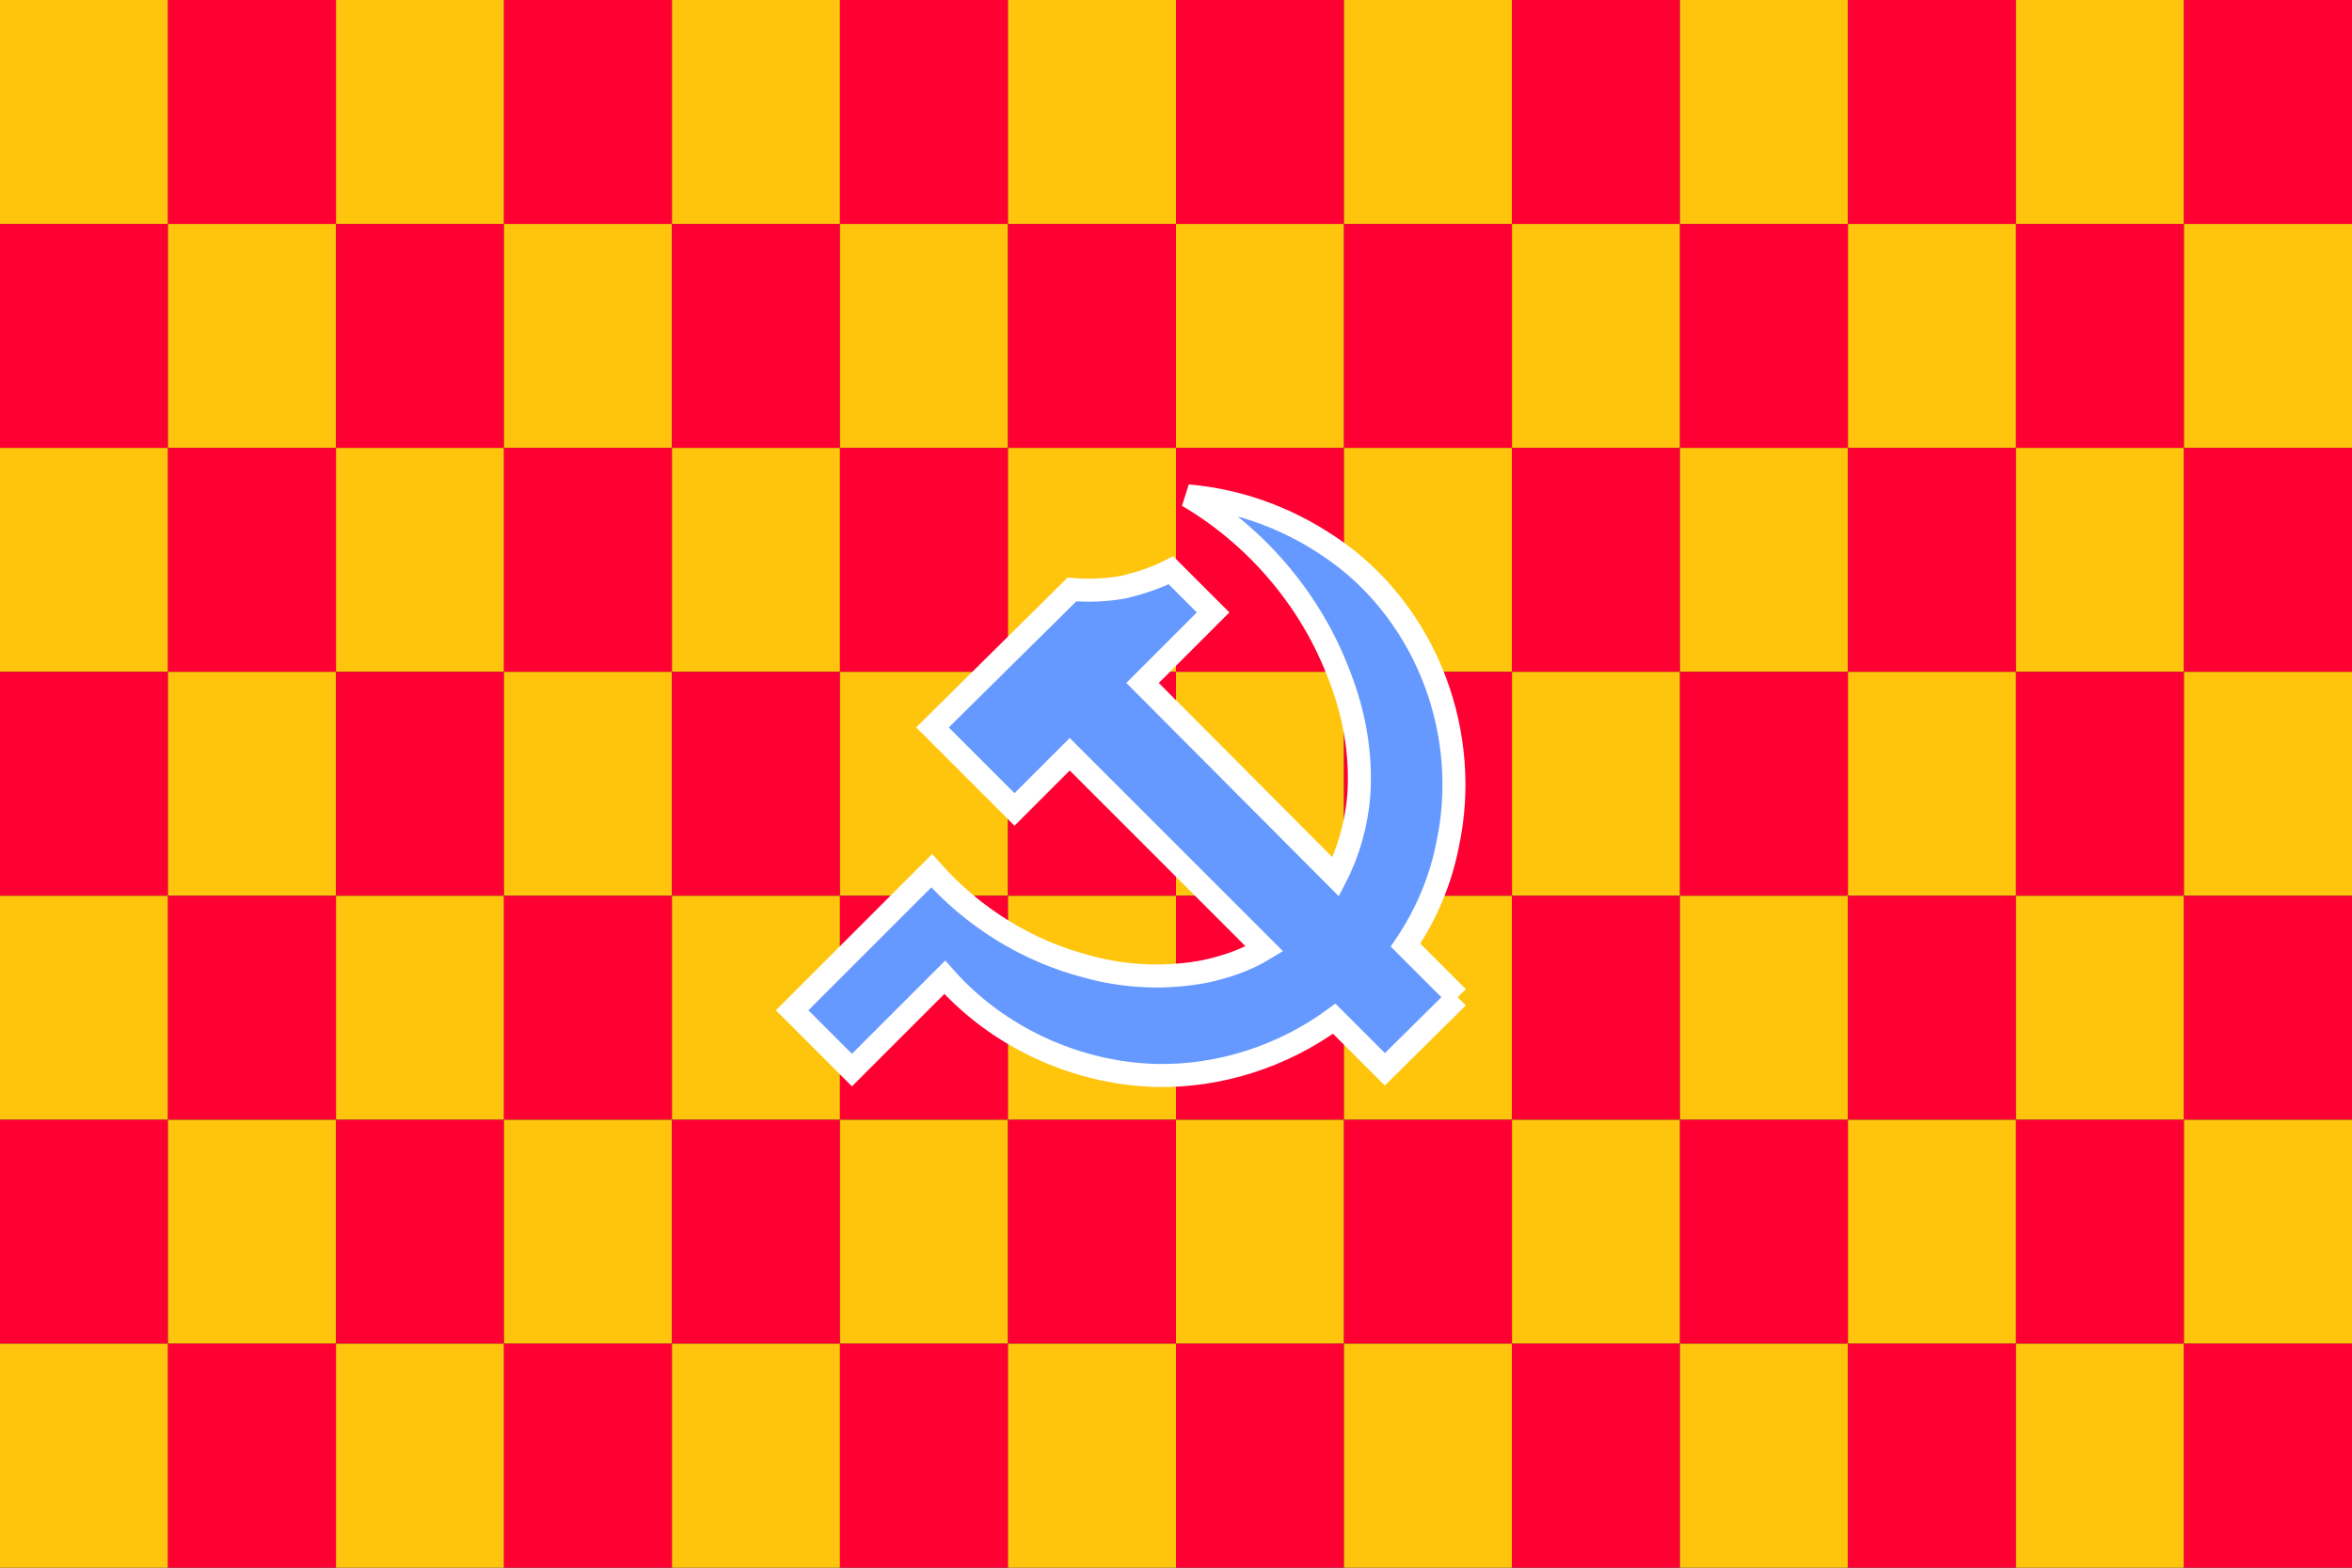 <?xml version="1.0" encoding="utf-8" ?>
<svg baseProfile="full" height="100px" version="1.1" width="150px" xmlns="http://www.w3.org/2000/svg" xmlns:ev="http://www.w3.org/2001/xml-events" xmlns:xlink="http://www.w3.org/1999/xlink"><rect width="100%" height="100%" fill="#333333" stroke="none"/><defs><clipPath id="mask0"><rect height="100" width="150" x="0" y="0" /></clipPath></defs><g clip-path="url(#mask0)"><rect fill="#fec50c" height="14.286" stroke="none" width="10.714" x="0.0" y="0.0" /><rect fill="#ff0032" height="14.286" stroke="none" width="10.714" x="0.0" y="14.286" /><rect fill="#fec50c" height="14.286" stroke="none" width="10.714" x="0.0" y="28.571" /><rect fill="#ff0032" height="14.286" stroke="none" width="10.714" x="0.0" y="42.857" /><rect fill="#fec50c" height="14.286" stroke="none" width="10.714" x="0.0" y="57.143" /><rect fill="#ff0032" height="14.286" stroke="none" width="10.714" x="0.0" y="71.429" /><rect fill="#fec50c" height="14.286" stroke="none" width="10.714" x="0.0" y="85.714" /><rect fill="#ff0032" height="14.286" stroke="none" width="10.714" x="10.714" y="0.0" /><rect fill="#fec50c" height="14.286" stroke="none" width="10.714" x="10.714" y="14.286" /><rect fill="#ff0032" height="14.286" stroke="none" width="10.714" x="10.714" y="28.571" /><rect fill="#fec50c" height="14.286" stroke="none" width="10.714" x="10.714" y="42.857" /><rect fill="#ff0032" height="14.286" stroke="none" width="10.714" x="10.714" y="57.143" /><rect fill="#fec50c" height="14.286" stroke="none" width="10.714" x="10.714" y="71.429" /><rect fill="#ff0032" height="14.286" stroke="none" width="10.714" x="10.714" y="85.714" /><rect fill="#fec50c" height="14.286" stroke="none" width="10.714" x="21.429" y="0.0" /><rect fill="#ff0032" height="14.286" stroke="none" width="10.714" x="21.429" y="14.286" /><rect fill="#fec50c" height="14.286" stroke="none" width="10.714" x="21.429" y="28.571" /><rect fill="#ff0032" height="14.286" stroke="none" width="10.714" x="21.429" y="42.857" /><rect fill="#fec50c" height="14.286" stroke="none" width="10.714" x="21.429" y="57.143" /><rect fill="#ff0032" height="14.286" stroke="none" width="10.714" x="21.429" y="71.429" /><rect fill="#fec50c" height="14.286" stroke="none" width="10.714" x="21.429" y="85.714" /><rect fill="#ff0032" height="14.286" stroke="none" width="10.714" x="32.143" y="0.0" /><rect fill="#fec50c" height="14.286" stroke="none" width="10.714" x="32.143" y="14.286" /><rect fill="#ff0032" height="14.286" stroke="none" width="10.714" x="32.143" y="28.571" /><rect fill="#fec50c" height="14.286" stroke="none" width="10.714" x="32.143" y="42.857" /><rect fill="#ff0032" height="14.286" stroke="none" width="10.714" x="32.143" y="57.143" /><rect fill="#fec50c" height="14.286" stroke="none" width="10.714" x="32.143" y="71.429" /><rect fill="#ff0032" height="14.286" stroke="none" width="10.714" x="32.143" y="85.714" /><rect fill="#fec50c" height="14.286" stroke="none" width="10.714" x="42.857" y="0.0" /><rect fill="#ff0032" height="14.286" stroke="none" width="10.714" x="42.857" y="14.286" /><rect fill="#fec50c" height="14.286" stroke="none" width="10.714" x="42.857" y="28.571" /><rect fill="#ff0032" height="14.286" stroke="none" width="10.714" x="42.857" y="42.857" /><rect fill="#fec50c" height="14.286" stroke="none" width="10.714" x="42.857" y="57.143" /><rect fill="#ff0032" height="14.286" stroke="none" width="10.714" x="42.857" y="71.429" /><rect fill="#fec50c" height="14.286" stroke="none" width="10.714" x="42.857" y="85.714" /><rect fill="#ff0032" height="14.286" stroke="none" width="10.714" x="53.571" y="0.0" /><rect fill="#fec50c" height="14.286" stroke="none" width="10.714" x="53.571" y="14.286" /><rect fill="#ff0032" height="14.286" stroke="none" width="10.714" x="53.571" y="28.571" /><rect fill="#fec50c" height="14.286" stroke="none" width="10.714" x="53.571" y="42.857" /><rect fill="#ff0032" height="14.286" stroke="none" width="10.714" x="53.571" y="57.143" /><rect fill="#fec50c" height="14.286" stroke="none" width="10.714" x="53.571" y="71.429" /><rect fill="#ff0032" height="14.286" stroke="none" width="10.714" x="53.571" y="85.714" /><rect fill="#fec50c" height="14.286" stroke="none" width="10.714" x="64.286" y="0.0" /><rect fill="#ff0032" height="14.286" stroke="none" width="10.714" x="64.286" y="14.286" /><rect fill="#fec50c" height="14.286" stroke="none" width="10.714" x="64.286" y="28.571" /><rect fill="#ff0032" height="14.286" stroke="none" width="10.714" x="64.286" y="42.857" /><rect fill="#fec50c" height="14.286" stroke="none" width="10.714" x="64.286" y="57.143" /><rect fill="#ff0032" height="14.286" stroke="none" width="10.714" x="64.286" y="71.429" /><rect fill="#fec50c" height="14.286" stroke="none" width="10.714" x="64.286" y="85.714" /><rect fill="#ff0032" height="14.286" stroke="none" width="10.714" x="75.0" y="0.0" /><rect fill="#fec50c" height="14.286" stroke="none" width="10.714" x="75.0" y="14.286" /><rect fill="#ff0032" height="14.286" stroke="none" width="10.714" x="75.0" y="28.571" /><rect fill="#fec50c" height="14.286" stroke="none" width="10.714" x="75.0" y="42.857" /><rect fill="#ff0032" height="14.286" stroke="none" width="10.714" x="75.0" y="57.143" /><rect fill="#fec50c" height="14.286" stroke="none" width="10.714" x="75.0" y="71.429" /><rect fill="#ff0032" height="14.286" stroke="none" width="10.714" x="75.0" y="85.714" /><rect fill="#fec50c" height="14.286" stroke="none" width="10.714" x="85.714" y="0.0" /><rect fill="#ff0032" height="14.286" stroke="none" width="10.714" x="85.714" y="14.286" /><rect fill="#fec50c" height="14.286" stroke="none" width="10.714" x="85.714" y="28.571" /><rect fill="#ff0032" height="14.286" stroke="none" width="10.714" x="85.714" y="42.857" /><rect fill="#fec50c" height="14.286" stroke="none" width="10.714" x="85.714" y="57.143" /><rect fill="#ff0032" height="14.286" stroke="none" width="10.714" x="85.714" y="71.429" /><rect fill="#fec50c" height="14.286" stroke="none" width="10.714" x="85.714" y="85.714" /><rect fill="#ff0032" height="14.286" stroke="none" width="10.714" x="96.429" y="0.0" /><rect fill="#fec50c" height="14.286" stroke="none" width="10.714" x="96.429" y="14.286" /><rect fill="#ff0032" height="14.286" stroke="none" width="10.714" x="96.429" y="28.571" /><rect fill="#fec50c" height="14.286" stroke="none" width="10.714" x="96.429" y="42.857" /><rect fill="#ff0032" height="14.286" stroke="none" width="10.714" x="96.429" y="57.143" /><rect fill="#fec50c" height="14.286" stroke="none" width="10.714" x="96.429" y="71.429" /><rect fill="#ff0032" height="14.286" stroke="none" width="10.714" x="96.429" y="85.714" /><rect fill="#fec50c" height="14.286" stroke="none" width="10.714" x="107.143" y="0.0" /><rect fill="#ff0032" height="14.286" stroke="none" width="10.714" x="107.143" y="14.286" /><rect fill="#fec50c" height="14.286" stroke="none" width="10.714" x="107.143" y="28.571" /><rect fill="#ff0032" height="14.286" stroke="none" width="10.714" x="107.143" y="42.857" /><rect fill="#fec50c" height="14.286" stroke="none" width="10.714" x="107.143" y="57.143" /><rect fill="#ff0032" height="14.286" stroke="none" width="10.714" x="107.143" y="71.429" /><rect fill="#fec50c" height="14.286" stroke="none" width="10.714" x="107.143" y="85.714" /><rect fill="#ff0032" height="14.286" stroke="none" width="10.714" x="117.857" y="0.0" /><rect fill="#fec50c" height="14.286" stroke="none" width="10.714" x="117.857" y="14.286" /><rect fill="#ff0032" height="14.286" stroke="none" width="10.714" x="117.857" y="28.571" /><rect fill="#fec50c" height="14.286" stroke="none" width="10.714" x="117.857" y="42.857" /><rect fill="#ff0032" height="14.286" stroke="none" width="10.714" x="117.857" y="57.143" /><rect fill="#fec50c" height="14.286" stroke="none" width="10.714" x="117.857" y="71.429" /><rect fill="#ff0032" height="14.286" stroke="none" width="10.714" x="117.857" y="85.714" /><rect fill="#fec50c" height="14.286" stroke="none" width="10.714" x="128.571" y="0.0" /><rect fill="#ff0032" height="14.286" stroke="none" width="10.714" x="128.571" y="14.286" /><rect fill="#fec50c" height="14.286" stroke="none" width="10.714" x="128.571" y="28.571" /><rect fill="#ff0032" height="14.286" stroke="none" width="10.714" x="128.571" y="42.857" /><rect fill="#fec50c" height="14.286" stroke="none" width="10.714" x="128.571" y="57.143" /><rect fill="#ff0032" height="14.286" stroke="none" width="10.714" x="128.571" y="71.429" /><rect fill="#fec50c" height="14.286" stroke="none" width="10.714" x="128.571" y="85.714" /><rect fill="#ff0032" height="14.286" stroke="none" width="10.714" x="139.286" y="0.0" /><rect fill="#fec50c" height="14.286" stroke="none" width="10.714" x="139.286" y="14.286" /><rect fill="#ff0032" height="14.286" stroke="none" width="10.714" x="139.286" y="28.571" /><rect fill="#fec50c" height="14.286" stroke="none" width="10.714" x="139.286" y="42.857" /><rect fill="#ff0032" height="14.286" stroke="none" width="10.714" x="139.286" y="57.143" /><rect fill="#fec50c" height="14.286" stroke="none" width="10.714" x="139.286" y="71.429" /><rect fill="#ff0032" height="14.286" stroke="none" width="10.714" x="139.286" y="85.714" /></g><g transform="translate(50.569, 25.569) scale(0.489) rotate(0, 50.0, 50.0)"><path d="M 86.7,77.8 L 79.9,71.0 C 82.6,67.0 84.5,62.5 85.4,57.8 C 86.9,50.8 86.3,43.4 83.8,36.7 C 81.3,30 76.9,24 71.1,19.8 C 65.3,15.6 58.6,13.0 51.5,12.4 C 60.2,17.5 67.2,25.6 70.9,34.9 C 73.1,40.2 74.2,45.8 73.8,51.5 C 73.5,55.1 72.5,58.8 70.8,62.1 L 45.6,36.8 L 54.8,27.6 L 49.3,22.1 C 47.4,23.1 45.2,23.8 43.1,24.3 C 40.9,24.7 38.6,24.8 36.4,24.6 L 18.2,42.6 L 28.9,53.3 L 36.1,46.1 L 61.5,71.5 C 59.2,72.9 56.6,73.8 53.9,74.4 C 48.8,75.4 43.4,75.2 38.4,73.8 C 30.6,71.8 23.5,67.4 18.1,61.3 L -0.1,79.5 L 7.7,87.3 L 19.8,75.2 C 26.7,83.0 36.9,87.7 47.3,88.0 C 55.6,88.2 63.9,85.5 70.6,80.6 L 77.2,87.2 L 86.7,77.8" fill="#6699ff" stroke="#ffffff" stroke-width="3.0" /></g></svg>